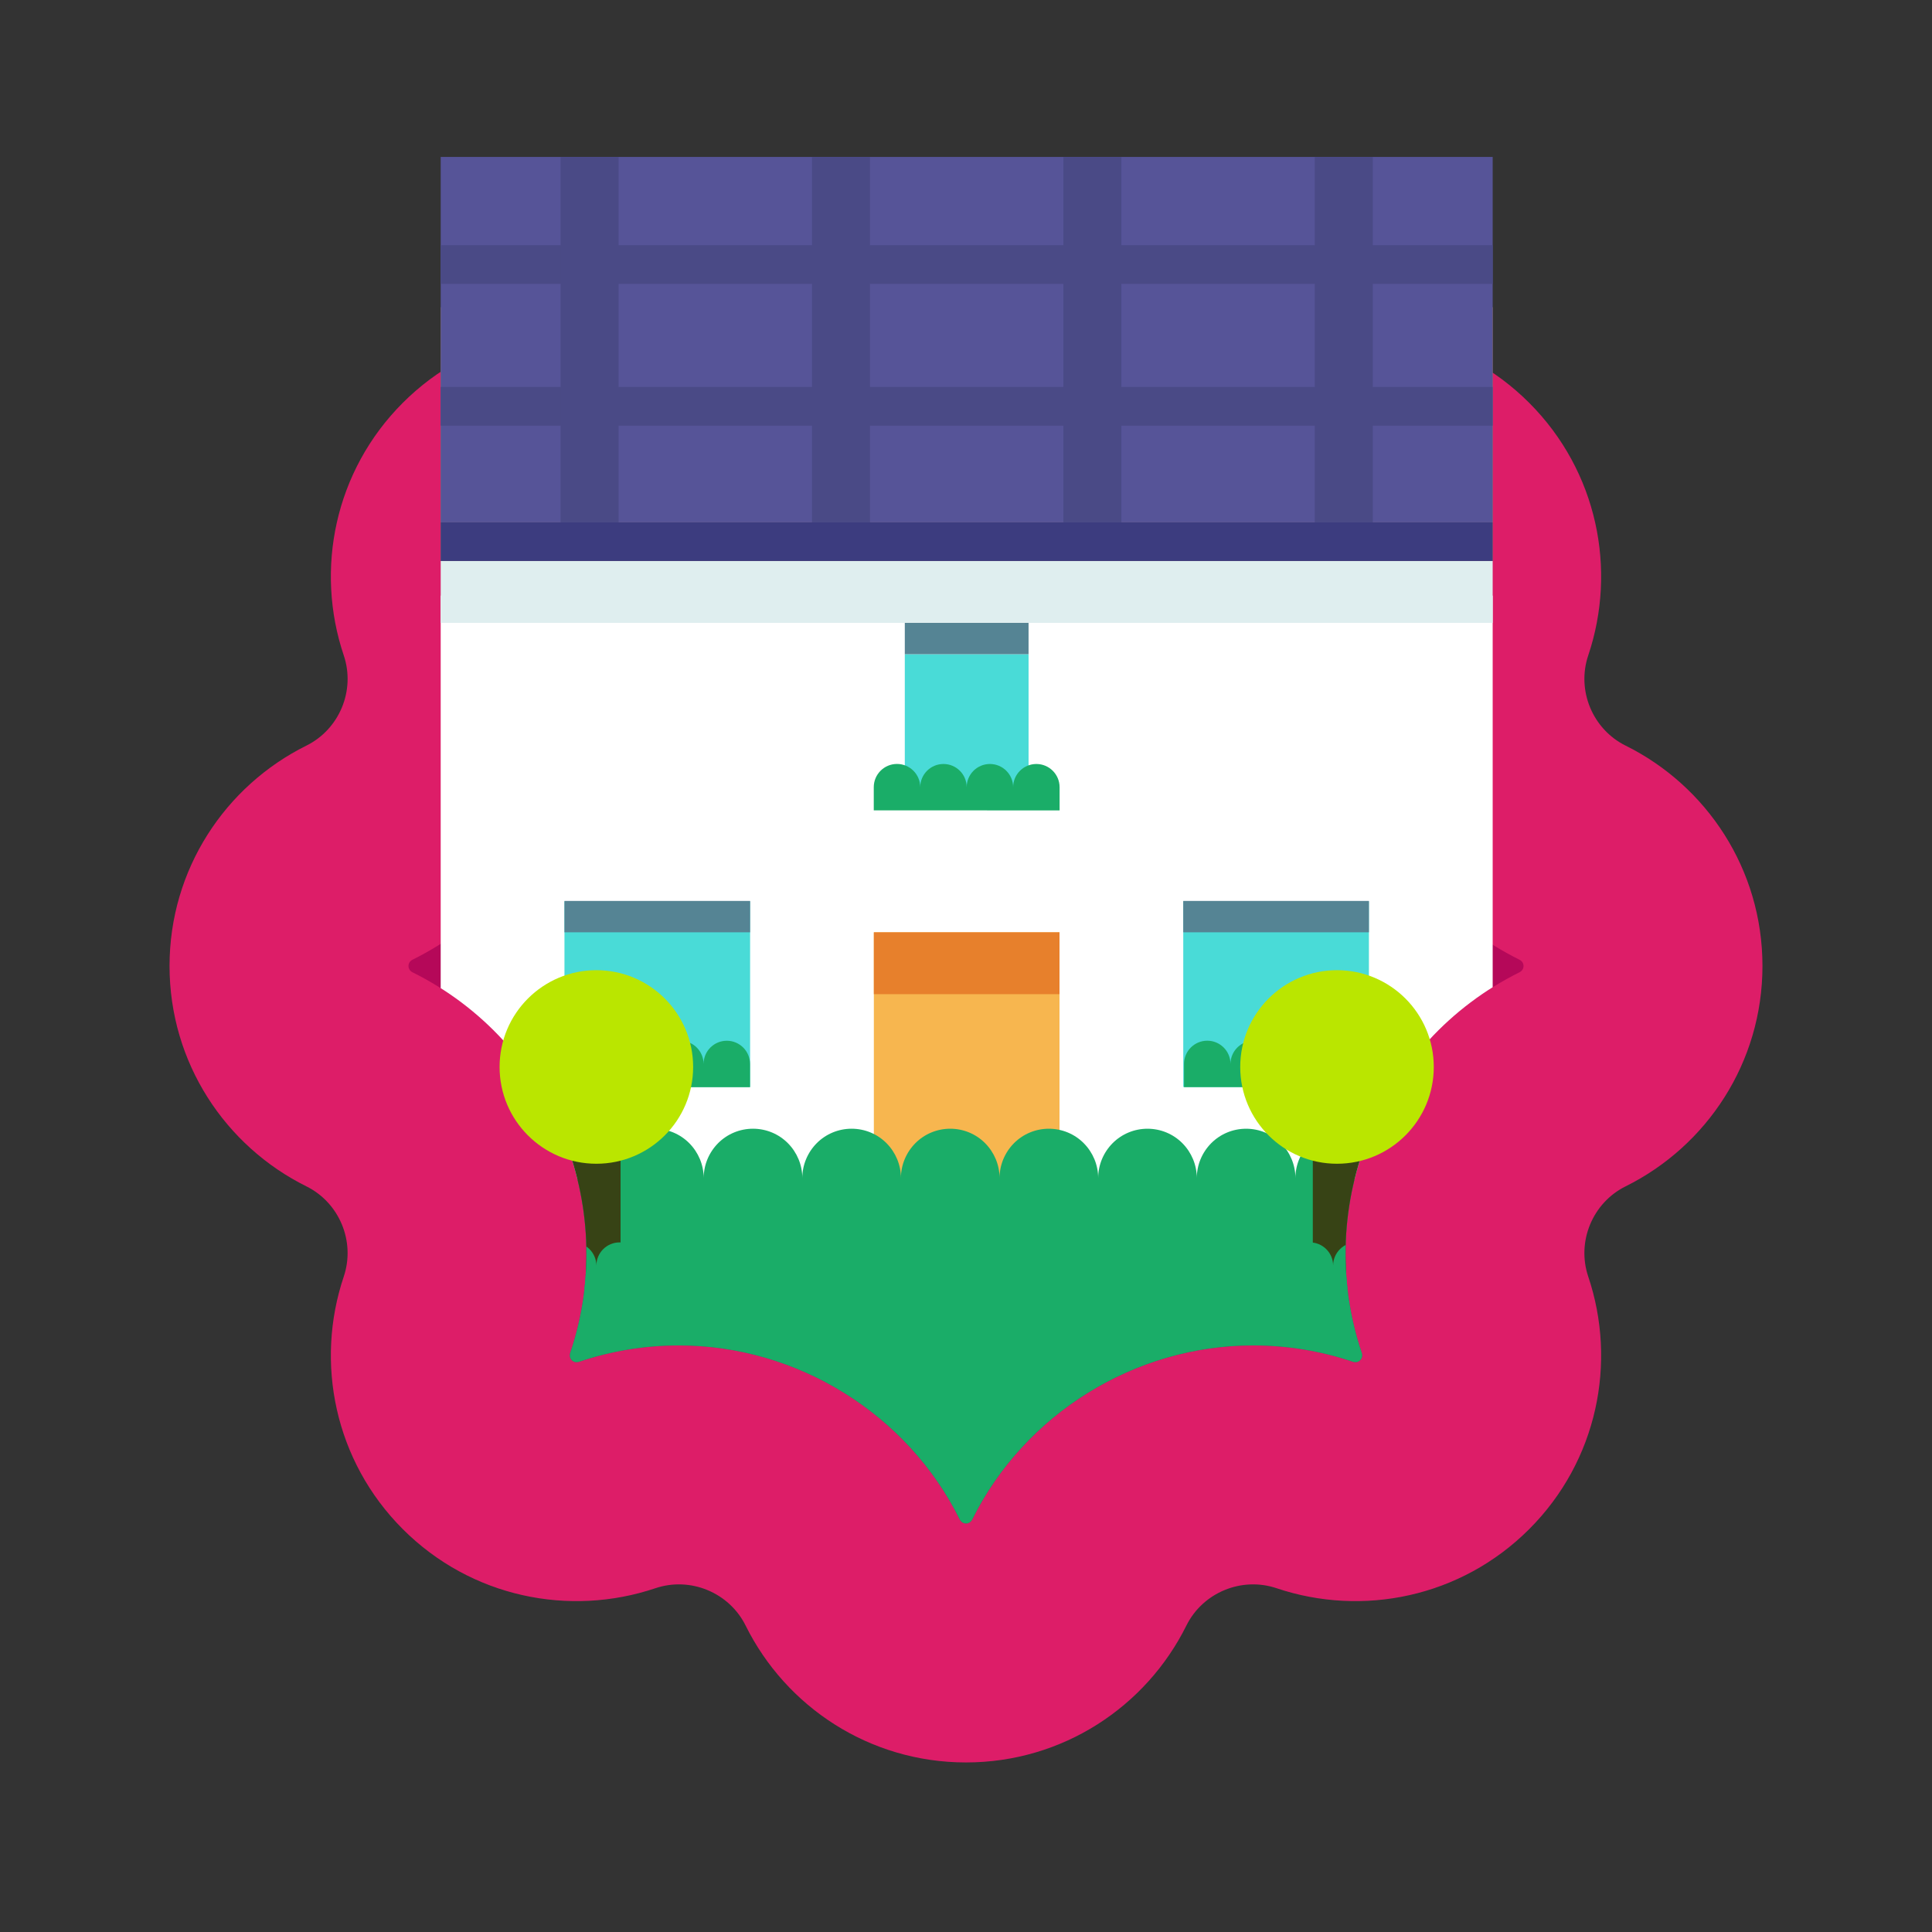 <?xml version="1.0" encoding="UTF-8"?>
<svg id="Layer_1" xmlns="http://www.w3.org/2000/svg" width="130" height="130" xmlns:xlink="http://www.w3.org/1999/xlink" version="1.1" viewBox="0 0 130 130">
  <rect x="0" y="0" width="130" height="130" fill="#333333" stroke="none"/>
  <!-- Generator: Adobe Illustrator 29.4.0, SVG Export Plug-In . SVG Version: 2.1.0 Build 152)  -->
  <defs>
    <clipPath id="clippath">
      <path d="M27.486,9.425v55.574c0,.262.193.385.276.427,9.391,4.66,13.951,15.667,10.605,25.604-.029.088-.078.312.106.496.053.053.134.133.323.133.061,0,.12-.009.177-.028,2.166-.729,4.422-1.098,6.706-1.098,7.95,0,15.366,4.594,18.895,11.705.041.083.165.275.426.275s.385-.193.425-.273c3.527-7.113,10.944-11.708,18.895-11.708,2.285,0,4.542.369,6.709,1.099.053.018.114.027.174.027.189,0,.27-.081.323-.133.184-.184.135-.408.106-.495-3.347-9.937,1.212-20.944,10.606-25.606.083-.041.276-.164.276-.426h.006V9.425H27.486Z" style="fill: none;"/>
    </clipPath>
    <clipPath id="clippath-1">
      <path d="M100.438,10.561H29.653v66.336c0,.66.262,1.293.729,1.759.468.469,1.101.731,1.761.731h65.806c.66,0,1.293-.262,1.761-.731.466-.466.729-1.099.729-1.759V10.561Z" style="clip-rule: evenodd; fill: none;"/>
    </clipPath>
  </defs>
  <g>
    <path d="M109.384,50.172c-2.225-1.104-3.308-3.716-2.515-6.071,1.944-5.772.625-12.396-3.974-16.996h0c-4.599-4.6-11.224-5.918-16.996-3.975-2.354.793-4.967-.289-6.071-2.515-2.707-5.456-8.324-9.208-14.828-9.208s-12.121,3.752-14.828,9.208c-1.104,2.225-3.716,3.307-6.071,2.515-5.772-1.944-12.397-.625-16.996,3.974h0c-4.599,4.6-5.918,11.224-3.974,16.996.793,2.354-.289,4.967-2.515,6.071-5.456,2.707-9.208,8.324-9.208,14.828h0c0,6.505,3.752,12.121,9.208,14.828,2.225,1.104,3.307,3.716,2.515,6.071-1.944,5.772-.625,12.397,3.974,16.996,4.6,4.599,11.224,5.918,16.996,3.974,2.354-.793,4.967.289,6.071,2.515,2.707,5.456,8.324,9.208,14.828,9.208s12.121-3.752,14.828-9.208c1.104-2.225,3.716-3.308,6.071-2.515,5.772,1.944,12.397.625,16.996-3.974s5.918-11.224,3.974-16.996c-.793-2.354.289-4.967,2.515-6.071,5.456-2.707,9.208-8.324,9.208-14.828h0c0-6.505-3.752-12.121-9.208-14.828Z" style="fill: #dd1d68;"/>
    <path d="M65,102.514c-.261,0-.385-.193-.426-.275-3.529-7.111-10.945-11.705-18.895-11.705-2.284,0-4.541.369-6.706,1.098-.057.019-.116.028-.177.028-.189,0-.27-.08-.323-.133-.184-.184-.136-.408-.106-.496,3.346-9.936-1.214-20.944-10.605-25.604-.084-.042-.276-.165-.276-.427s.193-.384.276-.426c9.393-4.661,13.952-15.668,10.605-25.605-.029-.087-.078-.311.106-.495.055-.054.135-.134.323-.134.061,0,.12.009.173.027,2.166.73,4.425,1.1,6.712,1.1,7.949-.001,15.364-4.595,18.892-11.704.042-.084.166-.277.427-.277s.385.194.426.276c3.527,7.11,10.943,11.705,18.894,11.705,2.287-.001,4.546-.371,6.714-1.101.049-.017.109-.026.17-.026.19,0,.271.081.324.134.184.183.135.408.105.496-3.347,9.935,1.212,20.943,10.604,25.604.085.042.277.165.277.426s-.193.385-.276.426c-9.394,4.662-13.953,15.669-10.606,25.606.029.087.078.311-.106.495-.053.052-.133.133-.323.133-.061,0-.121-.009-.174-.027-2.168-.73-4.424-1.099-6.709-1.099-7.951,0-15.368,4.595-18.895,11.707-.04.081-.164.273-.425.273Z" style="fill: #b50859;"/>
  </g>
  <g style="clip-path: url(#clippath);">
    <g>
      <g>
        <g style="clip-path: url(#clippath-1);">
          <path d="M100.438,40.077H29.653v36.819c0,.66.262,1.293.729,1.759.468.469,1.101.731,1.761.731h65.806c.66,0,1.293-.262,1.761-.731.466-.466.729-1.099.729-1.759v-36.819Z" style="fill: #fff; fill-rule: evenodd;"/>
          <rect x="58.8" y="62.731" width="12.492" height="16.655" style="fill: #f7b64f;"/>
          <rect x="58.8" y="62.731" width="12.492" height="4.164" style="fill: #e7802c;"/>
          <rect x="79.619" y="60.649" width="12.492" height="12.492" style="fill: #49dbd7;"/>
          <rect x="37.981" y="60.649" width="12.492" height="12.492" style="fill: #49dbd7;"/>
          <path d="M48.905,70.03c-.863,0-1.563.7-1.563,1.563,0-.863-.7-1.563-1.563-1.563s-1.563.7-1.563,1.563c0-.863-.7-1.563-1.563-1.563s-1.563.7-1.563,1.563v-.003c0-.863-.7-1.563-1.563-1.563s-1.563.7-1.563,1.563v1.56l12.504.003v-1.56c0-.863-.7-1.563-1.563-1.563Z" style="fill: #1aad68; fill-rule: evenodd;"/>
          <path d="M90.612,70.03c-.863,0-1.563.7-1.563,1.563,0-.863-.7-1.563-1.563-1.563s-1.563.7-1.563,1.563c0-.863-.7-1.563-1.563-1.563s-1.563.7-1.563,1.563v-.003c0-.863-.7-1.563-1.563-1.563s-1.563.7-1.563,1.563v1.56l12.504.003v-1.56c0-.863-.7-1.563-1.563-1.563Z" style="fill: #1aad68; fill-rule: evenodd;"/>
          <rect x="79.619" y="60.62" width="12.492" height="2.111" style="fill: #558494;"/>
          <rect x="37.981" y="60.62" width="12.492" height="2.111" style="fill: #558494;"/>
          <rect x="60.882" y="44.02" width="8.328" height="10.398" style="fill: #49dbd7;"/>
          <rect x="60.882" y="41.911" width="8.328" height="2.108" style="fill: #558494;"/>
          <rect x="27.571" y="37.75" width="74.949" height="4.161" style="fill: #dfeeef;"/>
          <rect x="27.571" y="20.67" width="74.949" height="17.081" style="fill: #b17f4f;"/>
          <rect x="27.571" y="35.148" width="74.949" height="2.602" style="fill: #3c3c7f;"/>
          <rect x="27.571" y="10.425" width="74.949" height="24.723" style="fill: #565498;"/>
          <rect x="27.571" y="26.039" width="74.949" height="2.602" style="fill: #4a4a86;"/>
          <rect x="27.571" y="16.498" width="74.949" height="2.602" style="fill: #4a4a86;"/>
          <g>
            <rect x="37.72" y="10.425" width="3.904" height="24.723" style="fill: #4a4a86;"/>
            <rect x="54.636" y="10.425" width="3.904" height="24.723" style="fill: #4a4a86;"/>
            <rect x="71.552" y="10.425" width="3.904" height="24.723" style="fill: #4a4a86;"/>
            <rect x="88.467" y="10.425" width="3.904" height="24.723" style="fill: #4a4a86;"/>
          </g>
        </g>
        <path d="M69.735,51.407c-.863,0-1.563.7-1.563,1.563,0-.863-.7-1.563-1.563-1.563s-1.563.7-1.563,1.563c0-.863-.7-1.563-1.563-1.563s-1.563.7-1.563,1.563v-.003c0-.863-.7-1.563-1.563-1.563s-1.563.7-1.563,1.563v1.56l12.504.003v-1.56c0-.863-.7-1.563-1.563-1.563Z" style="fill: #1aad68; fill-rule: evenodd;"/>
      </g>
      <path d="M99.465,76.921c-.619-.622-1.46-.971-2.345-.971s-1.725.35-2.345.971c-.619.624-.973,1.467-.973,2.347v-.004c0-.878-.354-1.721-.973-2.343-.619-.622-1.46-.971-2.345-.971s-1.725.35-2.345.971c-.619.624-.973,1.467-.973,2.347,0-.88-.354-1.723-.973-2.347-.619-.622-1.46-.971-2.345-.971s-1.725.35-2.345.971c-.619.624-.973,1.467-.973,2.347v-.004c0-.878-.354-1.721-.973-2.343-.619-.622-1.46-.971-2.345-.971s-1.725.35-2.345.971c-.619.624-.973,1.467-.973,2.347v-.004c0-.878-.354-1.721-.973-2.343s-1.46-.971-2.345-.971-1.725.35-2.345.971c-.619.624-.973,1.467-.973,2.347v-.004c0-.878-.354-1.721-.973-2.343-.619-.622-1.46-.971-2.345-.971s-1.725.35-2.345.971c-.619.624-.973,1.467-.973,2.347v-.004c0-.878-.354-1.721-.973-2.343-.619-.622-1.46-.971-2.345-.971s-1.725.35-2.345.971c-.619.624-.973,1.467-.973,2.347v-.004c0-.878-.354-1.721-.973-2.343-.619-.622-1.46-.971-2.345-.971s-1.725.35-2.345.971c-.619.624-.973,1.467-.973,2.347v-.004c0-.878-.354-1.721-.973-2.343-.619-.622-1.46-.971-2.345-.971s-1.725.35-2.345.971c-.619.624-.973,1.467-.973,2.347v-.004c0-.878-.354-1.721-.973-2.343-.619-.622-1.46-.971-2.345-.971s-1.725.35-2.345.971c-.619.624-.973,1.467-.973,2.347v-1.108c0-.586-.244-1.148-.642-1.562-.42-.416-.973-.648-1.57-.648-1.217,0-2.212.991-2.212,2.212v24.495h70.786v-23.393c0-.878-.354-1.721-.973-2.343Z" style="fill: #1aad68; fill-rule: evenodd;"/>
      <rect x="38.5" y="68.452" width="3.256" height="17.366" style="fill: #374315;"/>
      <rect x="88.336" y="68.452" width="3.256" height="17.366" style="fill: #374315;"/>
      <path d="M94.392,83.598c-.863,0-1.563.7-1.563,1.563,0-.863-.7-1.563-1.563-1.563s-1.563.7-1.563,1.563c0-.863-.7-1.563-1.563-1.563s-1.563.7-1.563,1.563v-.003c0-.863-.7-1.563-1.563-1.563s-1.563.7-1.563,1.563v1.56l12.504.003v-1.56c0-.863-.7-1.563-1.563-1.563Z" style="fill: #1aad68; fill-rule: evenodd;"/>
      <path d="M44.817,83.598c-.863,0-1.563.7-1.563,1.563,0-.863-.7-1.563-1.563-1.563s-1.563.7-1.563,1.563c0-.863-.7-1.563-1.563-1.563s-1.563.7-1.563,1.563v-.003c0-.863-.7-1.563-1.563-1.563s-1.563.7-1.563,1.563v1.56l12.504.003v-1.56c0-.863-.7-1.563-1.563-1.563Z" style="fill: #1aad68; fill-rule: evenodd;"/>
    </g>
  </g>
  <g>
    <circle cx="40.128" cy="71.794" r="6.512" style="fill: #bae600;"/>
    <circle cx="89.964" cy="71.794" r="6.512" style="fill: #bae600;"/>
  </g>
</svg>